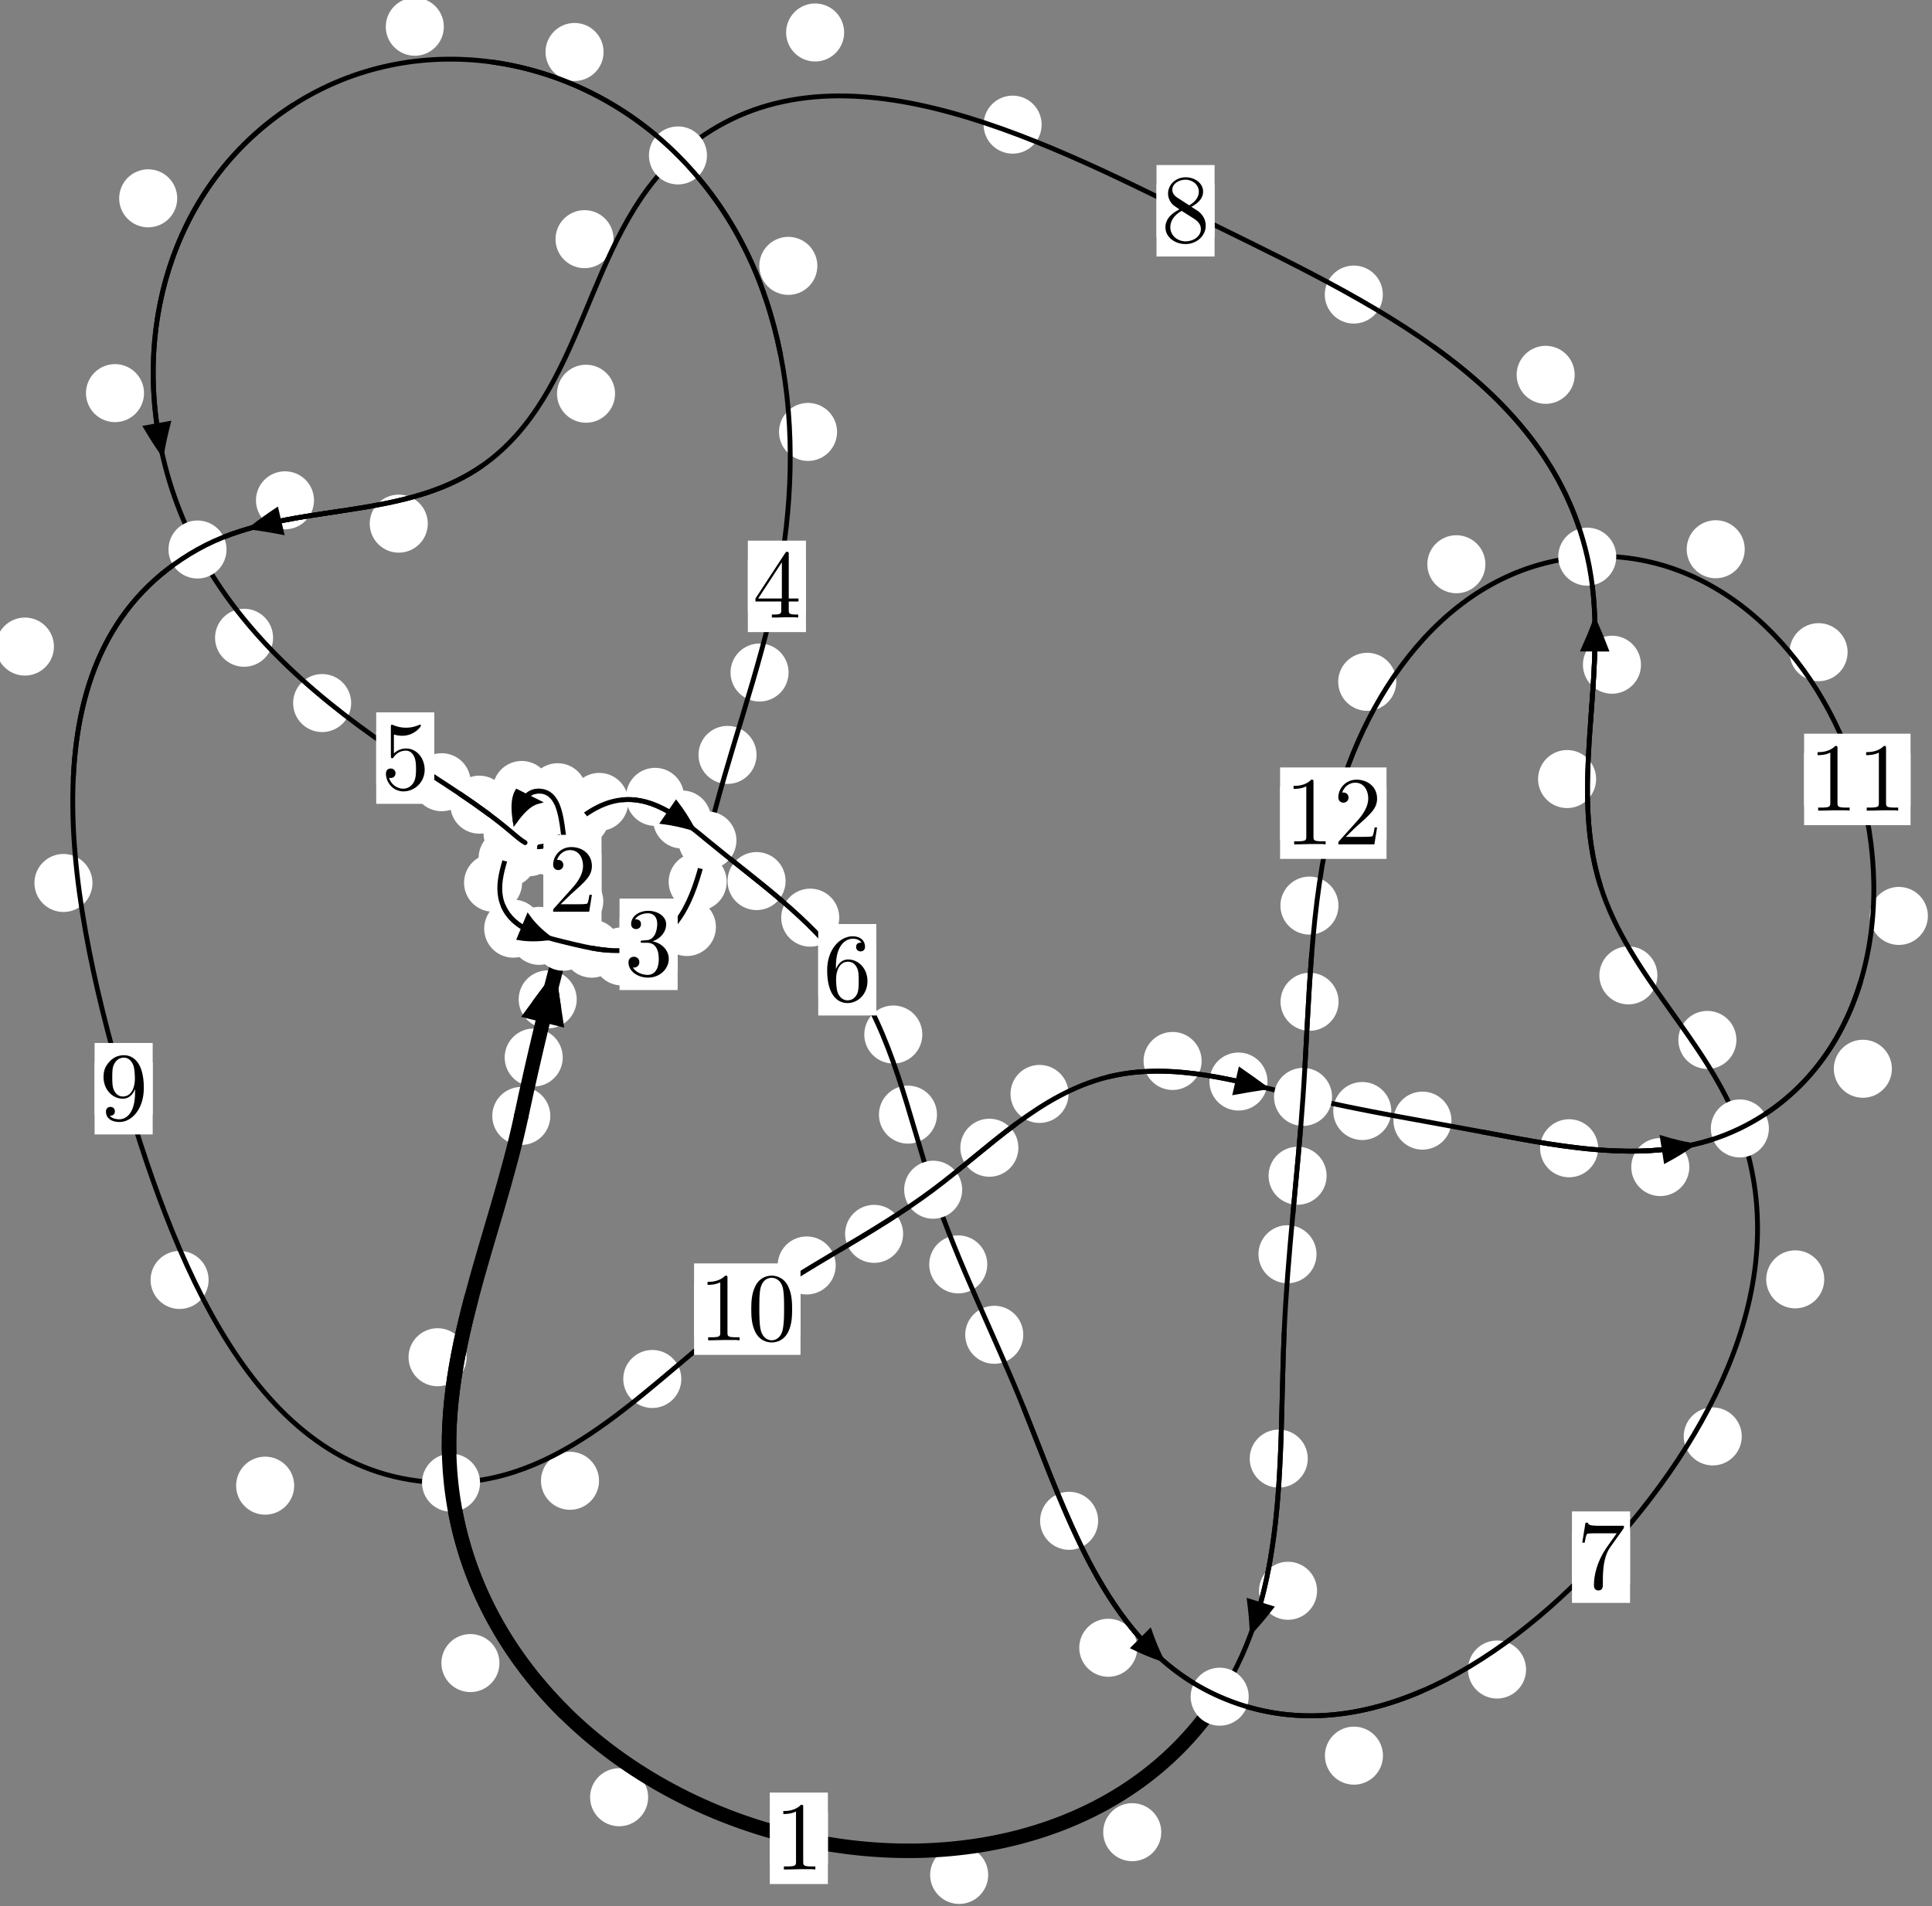 <?xml version="1.0"?>
<!-- Created by MetaPost 1.999 on 2021.07.05:2354 -->
<svg version="1.1" xmlns="http://www.w3.org/2000/svg" xmlns:xlink="http://www.w3.org/1999/xlink" width="198.95" height="196.348" viewBox="0 0 198.95 196.348">
<rect x="0" y="0" width="198.95" height="196.348" fill="#808080" stroke="none"/>
<!-- Original BoundingBox: -58.423950 -99.112167 140.526260 97.235931 -->
  <defs>
    <g transform="scale(0.01,0.01)" id="GLYPHcmr10_48">
      <path style="fill-rule: evenodd;" d="M460 -320C460 -400,455 -480,420 -554C374 -650,292 -666,250 -666C190 -666,117 -640,76 -547C44 -478,39 -400,39 -320C39 -245,43 -155,84 -79C127 2,200 22,249 22C303 22,379 1,423 -94C455 -163,460 -241,460 -320M249 -0C210 -0,151 -25,133 -121C122 -181,122 -273,122 -332C122 -396,122 -462,130 -516C149 -635,224 -644,249 -644C282 -644,348 -626,367 -527C377 -471,377 -395,377 -332C377 -257,377 -189,366 -125C351 -30,294 -0,249 -0"></path>
    </g>
    <g transform="scale(0.01,0.01)" id="GLYPHcmr10_49">
      <path style="fill-rule: evenodd;" d="M294 -640C294 -664,294 -666,271 -666C209 -602,121 -602,89 -602L89 -571C109 -571,168 -571,220 -597L220 -79C220 -43,217 -31,127 -31L95 -31L95 -0L257 -0L130 -3L217 -3L257 -3L297 -3L384 -3L419 -0L419 -31L387 -31C297 -31,294 -42,294 -79"></path>
    </g>
    <g transform="scale(0.01,0.01)" id="GLYPHcmr10_50">
      <path style="fill-rule: evenodd;" d="M127 -77L233 -180C389 -318,449 -372,449 -472C449 -586,359 -666,237 -666C124 -666,50 -574,50 -485C50 -429,100 -429,103 -429C120 -429,155 -441,155 -482C155 -508,137 -534,102 -534C94 -534,92 -534,89 -533C112 -598,166 -635,224 -635C315 -635,358 -554,358 -472C358 -392,308 -313,253 -251L61 -37C50 -26,50 -24,50 -0L421 -0L449 -174L424 -174C419 -144,412 -100,402 -85C395 -77,329 -77,307 -77"></path>
    </g>
    <g transform="scale(0.01,0.01)" id="GLYPHcmr10_51">
      <path style="fill-rule: evenodd;" d="M290 -352C372 -379,430 -449,430 -528C430 -610,342 -666,246 -666C145 -666,69 -606,69 -530C69 -497,91 -478,120 -478C151 -478,171 -500,171 -529C171 -579,124 -579,109 -579C140 -628,206 -641,242 -641C283 -641,338 -619,338 -529C338 -517,336 -459,310 -415C280 -367,246 -364,221 -363C213 -362,189 -360,182 -360C174 -359,167 -358,167 -348C167 -337,174 -337,191 -337L235 -337C317 -337,354 -269,354 -171C354 -35,285 -6,241 -6C198 -6,123 -23,88 -82C123 -77,154 -99,154 -137C154 -173,127 -193,98 -193C74 -193,42 -179,42 -135C42 -44,135 22,244 22C366 22,457 -69,457 -171C457 -253,394 -331,290 -352"></path>
    </g>
    <g transform="scale(0.01,0.01)" id="GLYPHcmr10_52">
      <path style="fill-rule: evenodd;" d="M294 -165L294 -78C294 -42,292 -31,218 -31L197 -31L197 -0L332 -0L238 -3L290 -3L332 -3L374 -3L427 -3L468 -0L468 -31L447 -31C373 -31,371 -42,371 -78L371 -165L471 -165L471 -196L371 -196L371 -651C371 -671,371 -677,355 -677C346 -677,343 -677,335 -665L28 -196L28 -165M300 -196L56 -196L300 -569"></path>
    </g>
    <g transform="scale(0.01,0.01)" id="GLYPHcmr10_53">
      <path style="fill-rule: evenodd;" d="M449 -201C449 -320,367 -420,259 -420C211 -420,168 -404,132 -369L132 -564C152 -558,185 -551,217 -551C340 -551,410 -642,410 -655C410 -661,407 -666,400 -666C399 -666,397 -666,392 -663C372 -654,323 -634,256 -634C216 -634,170 -641,123 -662C115 -665,113 -665,111 -665C101 -665,101 -657,101 -641L101 -345C101 -327,101 -319,115 -319C122 -319,124 -322,128 -328C139 -344,176 -398,257 -398C309 -398,334 -352,342 -334C358 -297,360 -258,360 -208C360 -173,360 -113,336 -71C312 -32,275 -6,229 -6C156 -6,99 -59,82 -118C85 -117,88 -116,99 -116C132 -116,149 -141,149 -165C149 -189,132 -214,99 -214C85 -214,50 -207,50 -161C50 -75,119 22,231 22C347 22,449 -74,449 -201"></path>
    </g>
    <g transform="scale(0.01,0.01)" id="GLYPHcmr10_54">
      <path style="fill-rule: evenodd;" d="M132 -328L132 -352C132 -605,256 -641,307 -641C331 -641,373 -635,395 -601C380 -601,340 -601,340 -556C340 -525,364 -510,386 -510C402 -510,432 -519,432 -558C432 -618,388 -666,305 -666C177 -666,42 -537,42 -316C42 -49,158 22,251 22C362 22,457 -72,457 -204C457 -331,368 -427,257 -427C189 -427,152 -376,132 -328M251 -6C188 -6,158 -66,152 -81C134 -128,134 -208,134 -226C134 -304,166 -404,256 -404C272 -404,318 -404,349 -342C367 -305,367 -254,367 -205C367 -157,367 -107,350 -71C320 -11,274 -6,251 -6"></path>
    </g>
    <g transform="scale(0.01,0.01)" id="GLYPHcmr10_55">
      <path style="fill-rule: evenodd;" d="M476 -609C485 -621,485 -623,485 -644L242 -644C120 -644,118 -657,114 -676L89 -676L56 -470L81 -470C84 -486,93 -549,106 -561C113 -567,191 -567,204 -567L411 -567C400 -551,321 -442,299 -409C209 -274,176 -135,176 -33C176 -23,176 22,222 22C268 22,268 -23,268 -33L268 -84C268 -139,271 -194,279 -248C283 -271,297 -357,341 -419"></path>
    </g>
    <g transform="scale(0.01,0.01)" id="GLYPHcmr10_56">
      <path style="fill-rule: evenodd;" d="M163 -457C117 -487,113 -521,113 -538C113 -599,178 -641,249 -641C322 -641,386 -589,386 -517C386 -460,347 -412,287 -377M309 -362C381 -399,430 -451,430 -517C430 -609,341 -666,250 -666C150 -666,69 -592,69 -499C69 -481,71 -436,113 -389C124 -377,161 -352,186 -335C128 -306,42 -250,42 -151C42 -45,144 22,249 22C362 22,457 -61,457 -168C457 -204,446 -249,408 -291C389 -312,373 -322,309 -362M209 -320L332 -242C360 -223,407 -193,407 -132C407 -58,332 -6,250 -6C164 -6,92 -68,92 -151C92 -209,124 -273,209 -320"></path>
    </g>
    <g transform="scale(0.01,0.01)" id="GLYPHcmr10_57">
      <path style="fill-rule: evenodd;" d="M367 -318L367 -286C367 -52,263 -6,205 -6C188 -6,134 -8,107 -42C151 -42,159 -71,159 -88C159 -119,135 -134,113 -134C97 -134,67 -125,67 -86C67 -19,121 22,206 22C335 22,457 -114,457 -329C457 -598,342 -666,253 -666C198 -666,149 -648,106 -603C65 -558,42 -516,42 -441C42 -316,130 -218,242 -218C303 -218,344 -260,367 -318M243 -241C227 -241,181 -241,150 -304C132 -341,132 -391,132 -440C132 -494,132 -541,153 -578C180 -628,218 -641,253 -641C299 -641,332 -607,349 -562C361 -530,365 -467,365 -421C365 -338,331 -241,243 -241"></path>
    </g>
  </defs>
  <path d="M57.949 108.926C57.949 108.133,57.634 107.373,57.073 106.812C56.513 106.252,55.753 105.937,54.96 105.937C54.167 105.937,53.407 106.252,52.847 106.812C52.286 107.373,51.971 108.133,51.971 108.926C51.971 109.718,52.286 110.479,52.847 111.039C53.407 111.6,54.167 111.914,54.96 111.914C55.753 111.914,56.513 111.6,57.073 111.039C57.634 110.479,57.949 109.718,57.949 108.926Z" style="fill: rgb(100%,100%,100%);stroke: none;"></path>
  <path d="M56.67 114.945C56.67 114.152,56.355 113.392,55.795 112.832C55.234 112.271,54.474 111.956,53.681 111.956C52.889 111.956,52.128 112.271,51.568 112.832C51.007 113.392,50.693 114.152,50.693 114.945C50.693 115.738,51.007 116.498,51.568 117.058C52.128 117.619,52.889 117.934,53.681 117.934C54.474 117.934,55.234 117.619,55.795 117.058C56.355 116.498,56.67 115.738,56.67 114.945Z" style="fill: rgb(100%,100%,100%);stroke: none;"></path>
  <path d="M61.545 94.934C61.545 94.141,61.23 93.381,60.67 92.82C60.109 92.26,59.349 91.945,58.556 91.945C57.764 91.945,57.004 92.26,56.443 92.82C55.883 93.381,55.568 94.141,55.568 94.934C55.568 95.726,55.883 96.487,56.443 97.047C57.004 97.607,57.764 97.922,58.556 97.922C59.349 97.922,60.109 97.607,60.67 97.047C61.23 96.487,61.545 95.726,61.545 94.934Z" style="fill: rgb(100%,100%,100%);stroke: none;"></path>
  <path d="M59.389 102.942C59.389 102.149,59.074 101.389,58.513 100.829C57.953 100.268,57.193 99.953,56.4 99.953C55.607 99.953,54.847 100.268,54.287 100.829C53.726 101.389,53.411 102.149,53.411 102.942C53.411 103.735,53.726 104.495,54.287 105.055C54.847 105.616,55.607 105.931,56.4 105.931C57.193 105.931,57.953 105.616,58.513 105.055C59.074 104.495,59.389 103.735,59.389 102.942Z" style="fill: rgb(100%,100%,100%);stroke: none;"></path>
  <path d="M61.798 89.036C61.798 88.243,61.483 87.483,60.922 86.923C60.362 86.362,59.602 86.047,58.809 86.047C58.016 86.047,57.256 86.362,56.696 86.923C56.135 87.483,55.82 88.243,55.82 89.036C55.82 89.829,56.135 90.589,56.696 91.149C57.256 91.71,58.016 92.025,58.809 92.025C59.602 92.025,60.362 91.71,60.922 91.149C61.483 90.589,61.798 89.829,61.798 89.036Z" style="fill: rgb(100%,100%,100%);stroke: none;"></path>
  <path d="M62.124 92.836C62.124 92.044,61.809 91.284,61.248 90.723C60.688 90.163,59.928 89.848,59.135 89.848C58.342 89.848,57.582 90.163,57.022 90.723C56.461 91.284,56.146 92.044,56.146 92.836C56.146 93.629,56.461 94.389,57.022 94.95C57.582 95.51,58.342 95.825,59.135 95.825C59.928 95.825,60.688 95.51,61.248 94.95C61.809 94.389,62.124 93.629,62.124 92.836Z" style="fill: rgb(100%,100%,100%);stroke: none;"></path>
  <path d="M60.748 83.831C60.748 83.039,60.433 82.278,59.872 81.718C59.312 81.157,58.552 80.843,57.759 80.843C56.966 80.843,56.206 81.157,55.646 81.718C55.085 82.278,54.77 83.039,54.77 83.831C54.77 84.624,55.085 85.384,55.646 85.945C56.206 86.505,56.966 86.82,57.759 86.82C58.552 86.82,59.312 86.505,59.872 85.945C60.433 85.384,60.748 84.624,60.748 83.831Z" style="fill: rgb(100%,100%,100%);stroke: none;"></path>
  <path d="M61.193 87.448C61.193 86.656,60.878 85.896,60.317 85.335C59.757 84.775,58.997 84.46,58.204 84.46C57.411 84.46,56.651 84.775,56.091 85.335C55.53 85.896,55.215 86.656,55.215 87.448C55.215 88.241,55.53 89.001,56.091 89.562C56.651 90.122,57.411 90.437,58.204 90.437C58.997 90.437,59.757 90.122,60.317 89.562C60.878 89.001,61.193 88.241,61.193 87.448Z" style="fill: rgb(100%,100%,100%);stroke: none;"></path>
  <path d="M56.714 81.37C56.714 80.577,56.399 79.817,55.839 79.256C55.278 78.696,54.518 78.381,53.726 78.381C52.933 78.381,52.173 78.696,51.612 79.256C51.052 79.817,50.737 80.577,50.737 81.37C50.737 82.162,51.052 82.922,51.612 83.483C52.173 84.043,52.933 84.358,53.726 84.358C54.518 84.358,55.278 84.043,55.839 83.483C56.399 82.922,56.714 82.162,56.714 81.37Z" style="fill: rgb(100%,100%,100%);stroke: none;"></path>
  <path d="M60.413 81.604C60.413 80.811,60.098 80.051,59.537 79.49C58.977 78.93,58.217 78.615,57.424 78.615C56.631 78.615,55.871 78.93,55.311 79.49C54.75 80.051,54.435 80.811,54.435 81.604C54.435 82.396,54.75 83.156,55.311 83.717C55.871 84.277,56.631 84.592,57.424 84.592C58.217 84.592,58.977 84.277,59.537 83.717C60.098 83.156,60.413 82.396,60.413 81.604Z" style="fill: rgb(100%,100%,100%);stroke: none;"></path>
  <path d="M55.263 88.369C55.263 87.576,54.948 86.816,54.388 86.256C53.827 85.695,53.067 85.38,52.274 85.38C51.482 85.38,50.721 85.695,50.161 86.256C49.6 86.816,49.286 87.576,49.286 88.369C49.286 89.162,49.6 89.922,50.161 90.482C50.721 91.043,51.482 91.358,52.274 91.358C53.067 91.358,53.827 91.043,54.388 90.482C54.948 89.922,55.263 89.162,55.263 88.369Z" style="fill: rgb(100%,100%,100%);stroke: none;"></path>
  <path d="M56.173 83.727C56.173 82.935,55.858 82.174,55.298 81.614C54.737 81.053,53.977 80.738,53.184 80.738C52.392 80.738,51.632 81.053,51.071 81.614C50.511 82.174,50.196 82.935,50.196 83.727C50.196 84.52,50.511 85.28,51.071 85.841C51.632 86.401,52.392 86.716,53.184 86.716C53.977 86.716,54.737 86.401,55.298 85.841C55.858 85.28,56.173 84.52,56.173 83.727Z" style="fill: rgb(100%,100%,100%);stroke: none;"></path>
  <path d="M55.838 95.654C55.838 94.861,55.524 94.101,54.963 93.541C54.403 92.98,53.642 92.665,52.85 92.665C52.057 92.665,51.297 92.98,50.736 93.541C50.176 94.101,49.861 94.861,49.861 95.654C49.861 96.447,50.176 97.207,50.736 97.767C51.297 98.328,52.057 98.643,52.85 98.643C53.642 98.643,54.403 98.328,54.963 97.767C55.524 97.207,55.838 96.447,55.838 95.654Z" style="fill: rgb(100%,100%,100%);stroke: none;"></path>
  <path d="M53.763 90.926C53.763 90.133,53.448 89.373,52.888 88.812C52.327 88.252,51.567 87.937,50.775 87.937C49.982 87.937,49.222 88.252,48.661 88.812C48.101 89.373,47.786 90.133,47.786 90.926C47.786 91.718,48.101 92.479,48.661 93.039C49.222 93.6,49.982 93.915,50.775 93.915C51.567 93.915,52.327 93.6,52.888 93.039C53.448 92.479,53.763 91.718,53.763 90.926Z" style="fill: rgb(100%,100%,100%);stroke: none;"></path>
  <path d="M63.926 97.716C63.926 96.923,63.611 96.163,63.05 95.603C62.49 95.042,61.73 94.727,60.937 94.727C60.144 94.727,59.384 95.042,58.824 95.603C58.263 96.163,57.948 96.923,57.948 97.716C57.948 98.509,58.263 99.269,58.824 99.829C59.384 100.39,60.144 100.705,60.937 100.705C61.73 100.705,62.49 100.39,63.05 99.829C63.611 99.269,63.926 98.509,63.926 97.716Z" style="fill: rgb(100%,100%,100%);stroke: none;"></path>
  <path d="M58.513 96.396C58.513 95.604,58.198 94.843,57.637 94.283C57.077 93.722,56.317 93.408,55.524 93.408C54.731 93.408,53.971 93.722,53.411 94.283C52.85 94.843,52.535 95.604,52.535 96.396C52.535 97.189,52.85 97.949,53.411 98.51C53.971 99.07,54.731 99.385,55.524 99.385C56.317 99.385,57.077 99.07,57.637 98.51C58.198 97.949,58.513 97.189,58.513 96.396Z" style="fill: rgb(100%,100%,100%);stroke: none;"></path>
  <path d="M73.723 95.486C73.723 94.694,73.408 93.934,72.848 93.373C72.287 92.813,71.527 92.498,70.734 92.498C69.942 92.498,69.181 92.813,68.621 93.373C68.06 93.934,67.745 94.694,67.745 95.486C67.745 96.279,68.06 97.039,68.621 97.6C69.181 98.16,69.942 98.475,70.734 98.475C71.527 98.475,72.287 98.16,72.848 97.6C73.408 97.039,73.723 96.279,73.723 95.486Z" style="fill: rgb(100%,100%,100%);stroke: none;"></path>
  <path d="M67.021 98.513C67.021 97.72,66.706 96.96,66.145 96.4C65.585 95.839,64.825 95.524,64.032 95.524C63.239 95.524,62.479 95.839,61.919 96.4C61.358 96.96,61.043 97.72,61.043 98.513C61.043 99.306,61.358 100.066,61.919 100.626C62.479 101.187,63.239 101.502,64.032 101.502C64.825 101.502,65.585 101.187,66.145 100.626C66.706 100.066,67.021 99.306,67.021 98.513Z" style="fill: rgb(100%,100%,100%);stroke: none;"></path>
  <path d="M77.906 77.758C77.906 76.965,77.591 76.205,77.03 75.645C76.47 75.084,75.71 74.769,74.917 74.769C74.124 74.769,73.364 75.084,72.803 75.645C72.243 76.205,71.928 76.965,71.928 77.758C71.928 78.551,72.243 79.311,72.803 79.871C73.364 80.432,74.124 80.747,74.917 80.747C75.71 80.747,76.47 80.432,77.03 79.871C77.591 79.311,77.906 78.551,77.906 77.758Z" style="fill: rgb(100%,100%,100%);stroke: none;"></path>
  <path d="M74.833 90.826C74.833 90.034,74.518 89.274,73.957 88.713C73.397 88.153,72.637 87.838,71.844 87.838C71.051 87.838,70.291 88.153,69.731 88.713C69.17 89.274,68.855 90.034,68.855 90.826C68.855 91.619,69.17 92.379,69.731 92.94C70.291 93.5,71.051 93.815,71.844 93.815C72.637 93.815,73.397 93.5,73.957 92.94C74.518 92.379,74.833 91.619,74.833 90.826Z" style="fill: rgb(100%,100%,100%);stroke: none;"></path>
  <path d="M86.197 44.489C86.197 43.696,85.882 42.936,85.322 42.376C84.761 41.815,84.001 41.5,83.209 41.5C82.416 41.5,81.656 41.815,81.095 42.376C80.535 42.936,80.22 43.696,80.22 44.489C80.22 45.282,80.535 46.042,81.095 46.602C81.656 47.163,82.416 47.478,83.209 47.478C84.001 47.478,84.761 47.163,85.322 46.602C85.882 46.042,86.197 45.282,86.197 44.489Z" style="fill: rgb(100%,100%,100%);stroke: none;"></path>
  <path d="M81.205 69.271C81.205 68.478,80.89 67.718,80.33 67.157C79.769 66.597,79.009 66.282,78.217 66.282C77.424 66.282,76.664 66.597,76.103 67.157C75.543 67.718,75.228 68.478,75.228 69.271C75.228 70.063,75.543 70.824,76.103 71.384C76.664 71.945,77.424 72.26,78.217 72.26C79.009 72.26,79.769 71.945,80.33 71.384C80.89 70.824,81.205 70.063,81.205 69.271Z" style="fill: rgb(100%,100%,100%);stroke: none;"></path>
  <path d="M62.154 5.353C62.154 4.561,61.839 3.801,61.279 3.24C60.718 2.68,59.958 2.365,59.165 2.365C58.372 2.365,57.612 2.68,57.052 3.24C56.491 3.801,56.176 4.561,56.176 5.353C56.176 6.146,56.491 6.906,57.052 7.467C57.612 8.027,58.372 8.342,59.165 8.342C59.958 8.342,60.718 8.027,61.279 7.467C61.839 6.906,62.154 6.146,62.154 5.353Z" style="fill: rgb(100%,100%,100%);stroke: none;"></path>
  <path d="M84.167 27.386C84.167 26.593,83.852 25.833,83.292 25.272C82.731 24.712,81.971 24.397,81.178 24.397C80.386 24.397,79.626 24.712,79.065 25.272C78.505 25.833,78.19 26.593,78.19 27.386C78.19 28.178,78.505 28.939,79.065 29.499C79.626 30.06,80.386 30.374,81.178 30.374C81.971 30.374,82.731 30.06,83.292 29.499C83.852 28.939,84.167 28.178,84.167 27.386Z" style="fill: rgb(100%,100%,100%);stroke: none;"></path>
  <path d="M18.249 20.428C18.249 19.636,17.934 18.876,17.374 18.315C16.814 17.755,16.053 17.44,15.261 17.44C14.468 17.44,13.708 17.755,13.147 18.315C12.587 18.876,12.272 19.636,12.272 20.428C12.272 21.221,12.587 21.981,13.147 22.542C13.708 23.102,14.468 23.417,15.261 23.417C16.053 23.417,16.814 23.102,17.374 22.542C17.934 21.981,18.249 21.221,18.249 20.428Z" style="fill: rgb(100%,100%,100%);stroke: none;"></path>
  <path d="M45.704 2.753C45.704 1.96,45.389 1.2,44.828 0.639C44.268 0.079,43.508 -0.236,42.715 -0.236C41.922 -0.236,41.162 0.079,40.602 0.639C40.041 1.2,39.726 1.96,39.726 2.753C39.726 3.546,40.041 4.306,40.602 4.866C41.162 5.427,41.922 5.742,42.715 5.742C43.508 5.742,44.268 5.427,44.828 4.866C45.389 4.306,45.704 3.546,45.704 2.753Z" style="fill: rgb(100%,100%,100%);stroke: none;"></path>
  <path d="M28.122 65.692C28.122 64.899,27.807 64.139,27.247 63.579C26.686 63.018,25.926 62.703,25.134 62.703C24.341 62.703,23.581 63.018,23.02 63.579C22.46 64.139,22.145 64.899,22.145 65.692C22.145 66.485,22.46 67.245,23.02 67.805C23.581 68.366,24.341 68.681,25.134 68.681C25.926 68.681,26.686 68.366,27.247 67.805C27.807 67.245,28.122 66.485,28.122 65.692Z" style="fill: rgb(100%,100%,100%);stroke: none;"></path>
  <path d="M14.831 40.493C14.831 39.701,14.516 38.941,13.955 38.38C13.395 37.82,12.635 37.505,11.842 37.505C11.049 37.505,10.289 37.82,9.729 38.38C9.168 38.941,8.853 39.701,8.853 40.493C8.853 41.286,9.168 42.046,9.729 42.607C10.289 43.167,11.049 43.482,11.842 43.482C12.635 43.482,13.395 43.167,13.955 42.607C14.516 42.046,14.831 41.286,14.831 40.493Z" style="fill: rgb(100%,100%,100%);stroke: none;"></path>
  <path d="M48.469 80.571C48.469 79.778,48.154 79.018,47.594 78.457C47.034 77.897,46.273 77.582,45.481 77.582C44.688 77.582,43.928 77.897,43.367 78.457C42.807 79.018,42.492 79.778,42.492 80.571C42.492 81.363,42.807 82.123,43.367 82.684C43.928 83.244,44.688 83.559,45.481 83.559C46.273 83.559,47.034 83.244,47.594 82.684C48.154 82.123,48.469 81.363,48.469 80.571Z" style="fill: rgb(100%,100%,100%);stroke: none;"></path>
  <path d="M36.162 72.417C36.162 71.625,35.847 70.864,35.286 70.304C34.726 69.743,33.966 69.429,33.173 69.429C32.38 69.429,31.62 69.743,31.06 70.304C30.499 70.864,30.184 71.625,30.184 72.417C30.184 73.21,30.499 73.97,31.06 74.531C31.62 75.091,32.38 75.406,33.173 75.406C33.966 75.406,34.726 75.091,35.286 74.531C35.847 73.97,36.162 73.21,36.162 72.417Z" style="fill: rgb(100%,100%,100%);stroke: none;"></path>
  <path d="M56.587 86.513C56.587 85.72,56.272 84.96,55.712 84.399C55.151 83.839,54.391 83.524,53.598 83.524C52.806 83.524,52.046 83.839,51.485 84.399C50.925 84.96,50.61 85.72,50.61 86.513C50.61 87.305,50.925 88.066,51.485 88.626C52.046 89.186,52.806 89.501,53.598 89.501C54.391 89.501,55.151 89.186,55.712 88.626C56.272 88.066,56.587 87.305,56.587 86.513Z" style="fill: rgb(100%,100%,100%);stroke: none;"></path>
  <path d="M52.347 82.884C52.347 82.091,52.032 81.331,51.472 80.77C50.911 80.21,50.151 79.895,49.358 79.895C48.566 79.895,47.806 80.21,47.245 80.77C46.685 81.331,46.37 82.091,46.37 82.884C46.37 83.676,46.685 84.436,47.245 84.997C47.806 85.557,48.566 85.872,49.358 85.872C50.151 85.872,50.911 85.557,51.472 84.997C52.032 84.436,52.347 83.676,52.347 82.884Z" style="fill: rgb(100%,100%,100%);stroke: none;"></path>
  <path d="M59.518 87.163C59.518 86.37,59.204 85.61,58.643 85.049C58.083 84.489,57.322 84.174,56.53 84.174C55.737 84.174,54.977 84.489,54.416 85.049C53.856 85.61,53.541 86.37,53.541 87.163C53.541 87.955,53.856 88.716,54.416 89.276C54.977 89.837,55.737 90.151,56.53 90.151C57.322 90.151,58.083 89.837,58.643 89.276C59.204 88.716,59.518 87.955,59.518 87.163Z" style="fill: rgb(100%,100%,100%);stroke: none;"></path>
  <path d="M57.465 87.269C57.465 86.476,57.15 85.716,56.59 85.155C56.029 84.595,55.269 84.28,54.476 84.28C53.684 84.28,52.923 84.595,52.363 85.155C51.802 85.716,51.488 86.476,51.488 87.269C51.488 88.061,51.802 88.822,52.363 89.382C52.923 89.943,53.684 90.258,54.476 90.258C55.269 90.258,56.029 89.943,56.59 89.382C57.15 88.822,57.465 88.061,57.465 87.269Z" style="fill: rgb(100%,100%,100%);stroke: none;"></path>
  <path d="M62.741 84.154C62.741 83.362,62.426 82.601,61.865 82.041C61.305 81.48,60.545 81.166,59.752 81.166C58.959 81.166,58.199 81.48,57.639 82.041C57.078 82.601,56.763 83.362,56.763 84.154C56.763 84.947,57.078 85.707,57.639 86.268C58.199 86.828,58.959 87.143,59.752 87.143C60.545 87.143,61.305 86.828,61.865 86.268C62.426 85.707,62.741 84.947,62.741 84.154Z" style="fill: rgb(100%,100%,100%);stroke: none;"></path>
  <path d="M60.276 86.457C60.276 85.665,59.961 84.904,59.4 84.344C58.84 83.783,58.08 83.469,57.287 83.469C56.494 83.469,55.734 83.783,55.174 84.344C54.613 84.904,54.298 85.665,54.298 86.457C54.298 87.25,54.613 88.01,55.174 88.571C55.734 89.131,56.494 89.446,57.287 89.446C58.08 89.446,58.84 89.131,59.4 88.571C59.961 88.01,60.276 87.25,60.276 86.457Z" style="fill: rgb(100%,100%,100%);stroke: none;"></path>
  <path d="M70.444 82.079C70.444 81.286,70.129 80.526,69.569 79.965C69.008 79.405,68.248 79.09,67.455 79.09C66.663 79.09,65.903 79.405,65.342 79.965C64.782 80.526,64.467 81.286,64.467 82.079C64.467 82.871,64.782 83.632,65.342 84.192C65.903 84.753,66.663 85.067,67.455 85.067C68.248 85.067,69.008 84.753,69.569 84.192C70.129 83.632,70.444 82.871,70.444 82.079Z" style="fill: rgb(100%,100%,100%);stroke: none;"></path>
  <path d="M64.698 82.6C64.698 81.807,64.383 81.047,63.823 80.486C63.262 79.926,62.502 79.611,61.71 79.611C60.917 79.611,60.157 79.926,59.596 80.486C59.036 81.047,58.721 81.807,58.721 82.6C58.721 83.392,59.036 84.152,59.596 84.713C60.157 85.273,60.917 85.588,61.71 85.588C62.502 85.588,63.262 85.273,63.823 84.713C64.383 84.152,64.698 83.392,64.698 82.6Z" style="fill: rgb(100%,100%,100%);stroke: none;"></path>
  <path d="M80.898 90.753C80.898 89.961,80.583 89.2,80.023 88.64C79.462 88.079,78.702 87.765,77.909 87.765C77.117 87.765,76.356 88.079,75.796 88.64C75.235 89.2,74.92 89.961,74.92 90.753C74.92 91.546,75.235 92.306,75.796 92.867C76.356 93.427,77.117 93.742,77.909 93.742C78.702 93.742,79.462 93.427,80.023 92.867C80.583 92.306,80.898 91.546,80.898 90.753Z" style="fill: rgb(100%,100%,100%);stroke: none;"></path>
  <path d="M73.229 84.413C73.229 83.62,72.914 82.86,72.353 82.3C71.793 81.739,71.033 81.424,70.24 81.424C69.447 81.424,68.687 81.739,68.127 82.3C67.566 82.86,67.251 83.62,67.251 84.413C67.251 85.206,67.566 85.966,68.127 86.526C68.687 87.087,69.447 87.402,70.24 87.402C71.033 87.402,71.793 87.087,72.353 86.526C72.914 85.966,73.229 85.206,73.229 84.413Z" style="fill: rgb(100%,100%,100%);stroke: none;"></path>
  <path d="M94.978 106.559C94.978 105.766,94.663 105.006,94.103 104.446C93.542 103.885,92.782 103.57,91.99 103.57C91.197 103.57,90.437 103.885,89.876 104.446C89.316 105.006,89.001 105.766,89.001 106.559C89.001 107.352,89.316 108.112,89.876 108.672C90.437 109.233,91.197 109.548,91.99 109.548C92.782 109.548,93.542 109.233,94.103 108.672C94.663 108.112,94.978 107.352,94.978 106.559Z" style="fill: rgb(100%,100%,100%);stroke: none;"></path>
  <path d="M86.423 94.522C86.423 93.729,86.108 92.969,85.547 92.408C84.987 91.848,84.227 91.533,83.434 91.533C82.641 91.533,81.881 91.848,81.321 92.408C80.76 92.969,80.445 93.729,80.445 94.522C80.445 95.314,80.76 96.075,81.321 96.635C81.881 97.196,82.641 97.51,83.434 97.51C84.227 97.51,84.987 97.196,85.547 96.635C86.108 96.075,86.423 95.314,86.423 94.522Z" style="fill: rgb(100%,100%,100%);stroke: none;"></path>
  <path d="M101.665 130.237C101.665 129.445,101.35 128.684,100.79 128.124C100.229 127.564,99.469 127.249,98.677 127.249C97.884 127.249,97.124 127.564,96.563 128.124C96.003 128.684,95.688 129.445,95.688 130.237C95.688 131.03,96.003 131.79,96.563 132.351C97.124 132.911,97.884 133.226,98.677 133.226C99.469 133.226,100.229 132.911,100.79 132.351C101.35 131.79,101.665 131.03,101.665 130.237Z" style="fill: rgb(100%,100%,100%);stroke: none;"></path>
  <path d="M96.486 114.811C96.486 114.019,96.171 113.258,95.611 112.698C95.05 112.137,94.29 111.823,93.497 111.823C92.705 111.823,91.945 112.137,91.384 112.698C90.824 113.258,90.509 114.019,90.509 114.811C90.509 115.604,90.824 116.364,91.384 116.925C91.945 117.485,92.705 117.8,93.497 117.8C94.29 117.8,95.05 117.485,95.611 116.925C96.171 116.364,96.486 115.604,96.486 114.811Z" style="fill: rgb(100%,100%,100%);stroke: none;"></path>
  <path d="M113.083 156.647C113.083 155.855,112.768 155.094,112.207 154.534C111.647 153.974,110.887 153.659,110.094 153.659C109.301 153.659,108.541 153.974,107.981 154.534C107.42 155.094,107.105 155.855,107.105 156.647C107.105 157.44,107.42 158.2,107.981 158.761C108.541 159.321,109.301 159.636,110.094 159.636C110.887 159.636,111.647 159.321,112.207 158.761C112.768 158.2,113.083 157.44,113.083 156.647Z" style="fill: rgb(100%,100%,100%);stroke: none;"></path>
  <path d="M105.373 137.487C105.373 136.695,105.058 135.935,104.498 135.374C103.937 134.814,103.177 134.499,102.384 134.499C101.592 134.499,100.831 134.814,100.271 135.374C99.71 135.935,99.395 136.695,99.395 137.487C99.395 138.28,99.71 139.04,100.271 139.601C100.831 140.161,101.592 140.476,102.384 140.476C103.177 140.476,103.937 140.161,104.498 139.601C105.058 139.04,105.373 138.28,105.373 137.487Z" style="fill: rgb(100%,100%,100%);stroke: none;"></path>
  <path d="M142.412 180.837C142.412 180.044,142.097 179.284,141.537 178.723C140.976 178.163,140.216 177.848,139.423 177.848C138.631 177.848,137.87 178.163,137.31 178.723C136.75 179.284,136.435 180.044,136.435 180.837C136.435 181.629,136.75 182.39,137.31 182.95C137.87 183.511,138.631 183.826,139.423 183.826C140.216 183.826,140.976 183.511,141.537 182.95C142.097 182.39,142.412 181.629,142.412 180.837Z" style="fill: rgb(100%,100%,100%);stroke: none;"></path>
  <path d="M117.115 169.725C117.115 168.932,116.8 168.172,116.24 167.612C115.679 167.051,114.919 166.736,114.127 166.736C113.334 166.736,112.574 167.051,112.013 167.612C111.453 168.172,111.138 168.932,111.138 169.725C111.138 170.518,111.453 171.278,112.013 171.838C112.574 172.399,113.334 172.714,114.127 172.714C114.919 172.714,115.679 172.399,116.24 171.838C116.8 171.278,117.115 170.518,117.115 169.725Z" style="fill: rgb(100%,100%,100%);stroke: none;"></path>
  <path d="M179.36 147.956C179.36 147.163,179.045 146.403,178.485 145.842C177.924 145.282,177.164 144.967,176.372 144.967C175.579 144.967,174.819 145.282,174.258 145.842C173.698 146.403,173.383 147.163,173.383 147.956C173.383 148.748,173.698 149.509,174.258 150.069C174.819 150.63,175.579 150.945,176.372 150.945C177.164 150.945,177.924 150.63,178.485 150.069C179.045 149.509,179.36 148.748,179.36 147.956Z" style="fill: rgb(100%,100%,100%);stroke: none;"></path>
  <path d="M157.148 171.966C157.148 171.173,156.833 170.413,156.272 169.853C155.712 169.292,154.952 168.977,154.159 168.977C153.366 168.977,152.606 169.292,152.046 169.853C151.485 170.413,151.17 171.173,151.17 171.966C151.17 172.759,151.485 173.519,152.046 174.079C152.606 174.64,153.366 174.955,154.159 174.955C154.952 174.955,155.712 174.64,156.272 174.079C156.833 173.519,157.148 172.759,157.148 171.966Z" style="fill: rgb(100%,100%,100%);stroke: none;"></path>
  <path d="M178.809 107.114C178.809 106.322,178.494 105.562,177.933 105.001C177.373 104.441,176.613 104.126,175.82 104.126C175.027 104.126,174.267 104.441,173.707 105.001C173.146 105.562,172.831 106.322,172.831 107.114C172.831 107.907,173.146 108.667,173.707 109.228C174.267 109.788,175.027 110.103,175.82 110.103C176.613 110.103,177.373 109.788,177.933 109.228C178.494 108.667,178.809 107.907,178.809 107.114Z" style="fill: rgb(100%,100%,100%);stroke: none;"></path>
  <path d="M187.854 131.777C187.854 130.985,187.539 130.224,186.979 129.664C186.418 129.103,185.658 128.789,184.866 128.789C184.073 128.789,183.313 129.103,182.752 129.664C182.192 130.224,181.877 130.985,181.877 131.777C181.877 132.57,182.192 133.33,182.752 133.891C183.313 134.451,184.073 134.766,184.866 134.766C185.658 134.766,186.418 134.451,186.979 133.891C187.539 133.33,187.854 132.57,187.854 131.777Z" style="fill: rgb(100%,100%,100%);stroke: none;"></path>
  <path d="M164.362 80.245C164.362 79.452,164.047 78.692,163.487 78.132C162.926 77.571,162.166 77.256,161.373 77.256C160.581 77.256,159.82 77.571,159.26 78.132C158.699 78.692,158.385 79.452,158.385 80.245C158.385 81.038,158.699 81.798,159.26 82.358C159.82 82.919,160.581 83.234,161.373 83.234C162.166 83.234,162.926 82.919,163.487 82.358C164.047 81.798,164.362 81.038,164.362 80.245Z" style="fill: rgb(100%,100%,100%);stroke: none;"></path>
  <path d="M170.673 100.469C170.673 99.676,170.358 98.916,169.797 98.355C169.237 97.795,168.477 97.48,167.684 97.48C166.891 97.48,166.131 97.795,165.571 98.355C165.01 98.916,164.695 99.676,164.695 100.469C164.695 101.261,165.01 102.021,165.571 102.582C166.131 103.142,166.891 103.457,167.684 103.457C168.477 103.457,169.237 103.142,169.797 102.582C170.358 102.021,170.673 101.261,170.673 100.469Z" style="fill: rgb(100%,100%,100%);stroke: none;"></path>
  <path d="M162.156 38.609C162.156 37.816,161.841 37.056,161.281 36.495C160.72 35.935,159.96 35.62,159.167 35.62C158.375 35.62,157.615 35.935,157.054 36.495C156.494 37.056,156.179 37.816,156.179 38.609C156.179 39.401,156.494 40.161,157.054 40.722C157.615 41.282,158.375 41.597,159.167 41.597C159.96 41.597,160.72 41.282,161.281 40.722C161.841 40.161,162.156 39.401,162.156 38.609Z" style="fill: rgb(100%,100%,100%);stroke: none;"></path>
  <path d="M168.982 68.469C168.982 67.676,168.667 66.916,168.107 66.356C167.547 65.795,166.786 65.48,165.994 65.48C165.201 65.48,164.441 65.795,163.88 66.356C163.32 66.916,163.005 67.676,163.005 68.469C163.005 69.262,163.32 70.022,163.88 70.583C164.441 71.143,165.201 71.458,165.994 71.458C166.786 71.458,167.547 71.143,168.107 70.583C168.667 70.022,168.982 69.262,168.982 68.469Z" style="fill: rgb(100%,100%,100%);stroke: none;"></path>
  <path d="M107.264 12.839C107.264 12.046,106.949 11.286,106.389 10.725C105.828 10.165,105.068 9.85,104.276 9.85C103.483 9.85,102.723 10.165,102.162 10.725C101.602 11.286,101.287 12.046,101.287 12.839C101.287 13.631,101.602 14.391,102.162 14.952C102.723 15.512,103.483 15.827,104.276 15.827C105.068 15.827,105.828 15.512,106.389 14.952C106.949 14.391,107.264 13.631,107.264 12.839Z" style="fill: rgb(100%,100%,100%);stroke: none;"></path>
  <path d="M142.399 30.342C142.399 29.55,142.084 28.789,141.523 28.229C140.963 27.668,140.203 27.354,139.41 27.354C138.617 27.354,137.857 27.668,137.297 28.229C136.736 28.789,136.421 29.55,136.421 30.342C136.421 31.135,136.736 31.895,137.297 32.456C137.857 33.016,138.617 33.331,139.41 33.331C140.203 33.331,140.963 33.016,141.523 32.456C142.084 31.895,142.399 31.135,142.399 30.342Z" style="fill: rgb(100%,100%,100%);stroke: none;"></path>
  <path d="M63.183 24.634C63.183 23.842,62.869 23.081,62.308 22.521C61.748 21.96,60.987 21.646,60.195 21.646C59.402 21.646,58.642 21.96,58.081 22.521C57.521 23.081,57.206 23.842,57.206 24.634C57.206 25.427,57.521 26.187,58.081 26.748C58.642 27.308,59.402 27.623,60.195 27.623C60.987 27.623,61.748 27.308,62.308 26.748C62.869 26.187,63.183 25.427,63.183 24.634Z" style="fill: rgb(100%,100%,100%);stroke: none;"></path>
  <path d="M86.928 3.346C86.928 2.553,86.613 1.793,86.053 1.233C85.492 0.672,84.732 0.357,83.94 0.357C83.147 0.357,82.387 0.672,81.826 1.233C81.266 1.793,80.951 2.553,80.951 3.346C80.951 4.139,81.266 4.899,81.826 5.459C82.387 6.02,83.147 6.335,83.94 6.335C84.732 6.335,85.492 6.02,86.053 5.459C86.613 4.899,86.928 4.139,86.928 3.346Z" style="fill: rgb(100%,100%,100%);stroke: none;"></path>
  <path d="M44.051 53.937C44.051 53.144,43.736 52.384,43.175 51.824C42.615 51.263,41.855 50.948,41.062 50.948C40.269 50.948,39.509 51.263,38.949 51.824C38.388 52.384,38.073 53.144,38.073 53.937C38.073 54.73,38.388 55.49,38.949 56.05C39.509 56.611,40.269 56.926,41.062 56.926C41.855 56.926,42.615 56.611,43.175 56.05C43.736 55.49,44.051 54.73,44.051 53.937Z" style="fill: rgb(100%,100%,100%);stroke: none;"></path>
  <path d="M63.335 40.556C63.335 39.763,63.02 39.003,62.46 38.442C61.899 37.882,61.139 37.567,60.346 37.567C59.554 37.567,58.793 37.882,58.233 38.442C57.673 39.003,57.358 39.763,57.358 40.556C57.358 41.348,57.673 42.109,58.233 42.669C58.793 43.23,59.554 43.544,60.346 43.544C61.139 43.544,61.899 43.23,62.46 42.669C63.02 42.109,63.335 41.348,63.335 40.556Z" style="fill: rgb(100%,100%,100%);stroke: none;"></path>
  <path d="M5.554 66.598C5.554 65.806,5.239 65.045,4.678 64.485C4.118 63.924,3.357 63.61,2.565 63.61C1.772 63.61,1.012 63.924,0.451 64.485C-0.109 65.045,-0.424 65.806,-0.424 66.598C-0.424 67.391,-0.109 68.151,0.451 68.712C1.012 69.272,1.772 69.587,2.565 69.587C3.357 69.587,4.118 69.272,4.678 68.712C5.239 68.151,5.554 67.391,5.554 66.598Z" style="fill: rgb(100%,100%,100%);stroke: none;"></path>
  <path d="M32.335 51.534C32.335 50.742,32.02 49.982,31.459 49.421C30.899 48.861,30.139 48.546,29.346 48.546C28.553 48.546,27.793 48.861,27.233 49.421C26.672 49.982,26.357 50.742,26.357 51.534C26.357 52.327,26.672 53.087,27.233 53.648C27.793 54.208,28.553 54.523,29.346 54.523C30.139 54.523,30.899 54.208,31.459 53.648C32.02 53.087,32.335 52.327,32.335 51.534Z" style="fill: rgb(100%,100%,100%);stroke: none;"></path>
  <path d="M21.482 131.839C21.482 131.047,21.167 130.286,20.607 129.726C20.046 129.165,19.286 128.851,18.493 128.851C17.701 128.851,16.941 129.165,16.38 129.726C15.82 130.286,15.505 131.047,15.505 131.839C15.505 132.632,15.82 133.392,16.38 133.953C16.941 134.513,17.701 134.828,18.493 134.828C19.286 134.828,20.046 134.513,20.607 133.953C21.167 133.392,21.482 132.632,21.482 131.839Z" style="fill: rgb(100%,100%,100%);stroke: none;"></path>
  <path d="M9.523 90.949C9.523 90.156,9.208 89.396,8.647 88.835C8.087 88.275,7.327 87.96,6.534 87.96C5.741 87.96,4.981 88.275,4.421 88.835C3.86 89.396,3.545 90.156,3.545 90.949C3.545 91.741,3.86 92.502,4.421 93.062C4.981 93.623,5.741 93.937,6.534 93.937C7.327 93.937,8.087 93.623,8.647 93.062C9.208 92.502,9.523 91.741,9.523 90.949Z" style="fill: rgb(100%,100%,100%);stroke: none;"></path>
  <path d="M61.685 152.525C61.685 151.732,61.37 150.972,60.809 150.412C60.249 149.851,59.489 149.536,58.696 149.536C57.903 149.536,57.143 149.851,56.583 150.412C56.022 150.972,55.707 151.732,55.707 152.525C55.707 153.318,56.022 154.078,56.583 154.638C57.143 155.199,57.903 155.514,58.696 155.514C59.489 155.514,60.249 155.199,60.809 154.638C61.37 154.078,61.685 153.318,61.685 152.525Z" style="fill: rgb(100%,100%,100%);stroke: none;"></path>
  <path d="M30.293 153.029C30.293 152.236,29.978 151.476,29.417 150.915C28.857 150.355,28.097 150.04,27.304 150.04C26.511 150.04,25.751 150.355,25.191 150.915C24.63 151.476,24.315 152.236,24.315 153.029C24.315 153.821,24.63 154.581,25.191 155.142C25.751 155.702,26.511 156.017,27.304 156.017C28.097 156.017,28.857 155.702,29.417 155.142C29.978 154.581,30.293 153.821,30.293 153.029Z" style="fill: rgb(100%,100%,100%);stroke: none;"></path>
  <path d="M86.058 130.346C86.058 129.554,85.743 128.793,85.183 128.233C84.622 127.672,83.862 127.358,83.069 127.358C82.277 127.358,81.517 127.672,80.956 128.233C80.396 128.793,80.081 129.554,80.081 130.346C80.081 131.139,80.396 131.899,80.956 132.46C81.517 133.02,82.277 133.335,83.069 133.335C83.862 133.335,84.622 133.02,85.183 132.46C85.743 131.899,86.058 131.139,86.058 130.346Z" style="fill: rgb(100%,100%,100%);stroke: none;"></path>
  <path d="M70.16 142.039C70.16 141.246,69.845 140.486,69.284 139.926C68.724 139.365,67.964 139.05,67.171 139.05C66.378 139.05,65.618 139.365,65.058 139.926C64.497 140.486,64.182 141.246,64.182 142.039C64.182 142.832,64.497 143.592,65.058 144.152C65.618 144.713,66.378 145.028,67.171 145.028C67.964 145.028,68.724 144.713,69.284 144.152C69.845 143.592,70.16 142.832,70.16 142.039Z" style="fill: rgb(100%,100%,100%);stroke: none;"></path>
  <path d="M104.87 118.221C104.87 117.428,104.555 116.668,103.994 116.107C103.434 115.547,102.674 115.232,101.881 115.232C101.088 115.232,100.328 115.547,99.768 116.107C99.207 116.668,98.892 117.428,98.892 118.221C98.892 119.013,99.207 119.774,99.768 120.334C100.328 120.894,101.088 121.209,101.881 121.209C102.674 121.209,103.434 120.894,103.994 120.334C104.555 119.774,104.87 119.013,104.87 118.221Z" style="fill: rgb(100%,100%,100%);stroke: none;"></path>
  <path d="M93.001 127.091C93.001 126.299,92.686 125.538,92.126 124.978C91.566 124.417,90.805 124.103,90.013 124.103C89.22 124.103,88.46 124.417,87.899 124.978C87.339 125.538,87.024 126.299,87.024 127.091C87.024 127.884,87.339 128.644,87.899 129.205C88.46 129.765,89.22 130.08,90.013 130.08C90.805 130.08,91.566 129.765,92.126 129.205C92.686 128.644,93.001 127.884,93.001 127.091Z" style="fill: rgb(100%,100%,100%);stroke: none;"></path>
  <path d="M123.739 109.282C123.739 108.489,123.424 107.729,122.863 107.169C122.303 106.608,121.543 106.293,120.75 106.293C119.957 106.293,119.197 106.608,118.637 107.169C118.076 107.729,117.761 108.489,117.761 109.282C117.761 110.075,118.076 110.835,118.637 111.395C119.197 111.956,119.957 112.271,120.75 112.271C121.543 112.271,122.303 111.956,122.863 111.395C123.424 110.835,123.739 110.075,123.739 109.282Z" style="fill: rgb(100%,100%,100%);stroke: none;"></path>
  <path d="M110.035 112.677C110.035 111.885,109.72 111.125,109.159 110.564C108.599 110.004,107.839 109.689,107.046 109.689C106.253 109.689,105.493 110.004,104.933 110.564C104.372 111.125,104.057 111.885,104.057 112.677C104.057 113.47,104.372 114.23,104.933 114.791C105.493 115.351,106.253 115.666,107.046 115.666C107.839 115.666,108.599 115.351,109.159 114.791C109.72 114.23,110.035 113.47,110.035 112.677Z" style="fill: rgb(100%,100%,100%);stroke: none;"></path>
  <path d="M143.27 114.438C143.27 113.645,142.955 112.885,142.395 112.325C141.835 111.764,141.074 111.449,140.282 111.449C139.489 111.449,138.729 111.764,138.168 112.325C137.608 112.885,137.293 113.645,137.293 114.438C137.293 115.231,137.608 115.991,138.168 116.551C138.729 117.112,139.489 117.427,140.282 117.427C141.074 117.427,141.835 117.112,142.395 116.551C142.955 115.991,143.27 115.231,143.27 114.438Z" style="fill: rgb(100%,100%,100%);stroke: none;"></path>
  <path d="M130.52 111.401C130.52 110.609,130.205 109.848,129.645 109.288C129.085 108.727,128.324 108.412,127.532 108.412C126.739 108.412,125.979 108.727,125.418 109.288C124.858 109.848,124.543 110.609,124.543 111.401C124.543 112.194,124.858 112.954,125.418 113.515C125.979 114.075,126.739 114.39,127.532 114.39C128.324 114.39,129.085 114.075,129.645 113.515C130.205 112.954,130.52 112.194,130.52 111.401Z" style="fill: rgb(100%,100%,100%);stroke: none;"></path>
  <path d="M164.57 118.274C164.57 117.481,164.255 116.721,163.694 116.161C163.134 115.6,162.374 115.285,161.581 115.285C160.788 115.285,160.028 115.6,159.468 116.161C158.907 116.721,158.592 117.481,158.592 118.274C158.592 119.067,158.907 119.827,159.468 120.387C160.028 120.948,160.788 121.263,161.581 121.263C162.374 121.263,163.134 120.948,163.694 120.387C164.255 119.827,164.57 119.067,164.57 118.274Z" style="fill: rgb(100%,100%,100%);stroke: none;"></path>
  <path d="M149.469 115.429C149.469 114.636,149.154 113.876,148.594 113.315C148.033 112.755,147.273 112.44,146.48 112.44C145.688 112.44,144.927 112.755,144.367 113.315C143.806 113.876,143.492 114.636,143.492 115.429C143.492 116.221,143.806 116.982,144.367 117.542C144.927 118.102,145.688 118.417,146.48 118.417C147.273 118.417,148.033 118.102,148.594 117.542C149.154 116.982,149.469 116.221,149.469 115.429Z" style="fill: rgb(100%,100%,100%);stroke: none;"></path>
  <path d="M194.818 110.085C194.818 109.292,194.503 108.532,193.942 107.972C193.382 107.411,192.622 107.096,191.829 107.096C191.036 107.096,190.276 107.411,189.716 107.972C189.155 108.532,188.84 109.292,188.84 110.085C188.84 110.878,189.155 111.638,189.716 112.198C190.276 112.759,191.036 113.074,191.829 113.074C192.622 113.074,193.382 112.759,193.942 112.198C194.503 111.638,194.818 110.878,194.818 110.085Z" style="fill: rgb(100%,100%,100%);stroke: none;"></path>
  <path d="M173.959 120.211C173.959 119.419,173.644 118.659,173.084 118.098C172.523 117.538,171.763 117.223,170.97 117.223C170.178 117.223,169.417 117.538,168.857 118.098C168.296 118.659,167.982 119.419,167.982 120.211C167.982 121.004,168.296 121.764,168.857 122.325C169.417 122.885,170.178 123.2,170.97 123.2C171.763 123.2,172.523 122.885,173.084 122.325C173.644 121.764,173.959 121.004,173.959 120.211Z" style="fill: rgb(100%,100%,100%);stroke: none;"></path>
  <path d="M190.259 67.176C190.259 66.383,189.944 65.623,189.384 65.063C188.823 64.502,188.063 64.187,187.271 64.187C186.478 64.187,185.718 64.502,185.157 65.063C184.597 65.623,184.282 66.383,184.282 67.176C184.282 67.969,184.597 68.729,185.157 69.289C185.718 69.85,186.478 70.165,187.271 70.165C188.063 70.165,188.823 69.85,189.384 69.289C189.944 68.729,190.259 67.969,190.259 67.176Z" style="fill: rgb(100%,100%,100%);stroke: none;"></path>
  <path d="M198.526 94.342C198.526 93.55,198.211 92.79,197.651 92.229C197.09 91.669,196.33 91.354,195.538 91.354C194.745 91.354,193.985 91.669,193.424 92.229C192.864 92.79,192.549 93.55,192.549 94.342C192.549 95.135,192.864 95.895,193.424 96.456C193.985 97.016,194.745 97.331,195.538 97.331C196.33 97.331,197.09 97.016,197.651 96.456C198.211 95.895,198.526 95.135,198.526 94.342Z" style="fill: rgb(100%,100%,100%);stroke: none;"></path>
  <path d="M152.959 58.118C152.959 57.326,152.644 56.565,152.083 56.005C151.523 55.445,150.763 55.13,149.97 55.13C149.177 55.13,148.417 55.445,147.857 56.005C147.296 56.565,146.981 57.326,146.981 58.118C146.981 58.911,147.296 59.671,147.857 60.232C148.417 60.792,149.177 61.107,149.97 61.107C150.763 61.107,151.523 60.792,152.083 60.232C152.644 59.671,152.959 58.911,152.959 58.118Z" style="fill: rgb(100%,100%,100%);stroke: none;"></path>
  <path d="M179.667 56.574C179.667 55.782,179.352 55.021,178.792 54.461C178.231 53.9,177.471 53.585,176.679 53.585C175.886 53.585,175.126 53.9,174.565 54.461C174.005 55.021,173.69 55.782,173.69 56.574C173.69 57.367,174.005 58.127,174.565 58.688C175.126 59.248,175.886 59.563,176.679 59.563C177.471 59.563,178.231 59.248,178.792 58.688C179.352 58.127,179.667 57.367,179.667 56.574Z" style="fill: rgb(100%,100%,100%);stroke: none;"></path>
  <path d="M137.83 93.278C137.83 92.485,137.515 91.725,136.955 91.165C136.394 90.604,135.634 90.289,134.841 90.289C134.049 90.289,133.288 90.604,132.728 91.165C132.168 91.725,131.853 92.485,131.853 93.278C131.853 94.071,132.168 94.831,132.728 95.391C133.288 95.952,134.049 96.267,134.841 96.267C135.634 96.267,136.394 95.952,136.955 95.391C137.515 94.831,137.83 94.071,137.83 93.278Z" style="fill: rgb(100%,100%,100%);stroke: none;"></path>
  <path d="M143.78 70.228C143.78 69.435,143.465 68.675,142.904 68.114C142.344 67.554,141.584 67.239,140.791 67.239C139.998 67.239,139.238 67.554,138.678 68.114C138.117 68.675,137.802 69.435,137.802 70.228C137.802 71.02,138.117 71.781,138.678 72.341C139.238 72.902,139.998 73.217,140.791 73.217C141.584 73.217,142.344 72.902,142.904 72.341C143.465 71.781,143.78 71.02,143.78 70.228Z" style="fill: rgb(100%,100%,100%);stroke: none;"></path>
  <path d="M136.609 121.106C136.609 120.313,136.294 119.553,135.734 118.993C135.173 118.432,134.413 118.117,133.621 118.117C132.828 118.117,132.068 118.432,131.507 118.993C130.947 119.553,130.632 120.313,130.632 121.106C130.632 121.899,130.947 122.659,131.507 123.219C132.068 123.78,132.828 124.095,133.621 124.095C134.413 124.095,135.173 123.78,135.734 123.219C136.294 122.659,136.609 121.899,136.609 121.106Z" style="fill: rgb(100%,100%,100%);stroke: none;"></path>
  <path d="M137.843 103.188C137.843 102.396,137.528 101.635,136.968 101.075C136.407 100.514,135.647 100.2,134.854 100.2C134.062 100.2,133.302 100.514,132.741 101.075C132.181 101.635,131.866 102.396,131.866 103.188C131.866 103.981,132.181 104.741,132.741 105.302C133.302 105.862,134.062 106.177,134.854 106.177C135.647 106.177,136.407 105.862,136.968 105.302C137.528 104.741,137.843 103.981,137.843 103.188Z" style="fill: rgb(100%,100%,100%);stroke: none;"></path>
  <path d="M134.668 150.24C134.668 149.447,134.353 148.687,133.792 148.127C133.232 147.566,132.472 147.251,131.679 147.251C130.886 147.251,130.126 147.566,129.566 148.127C129.005 148.687,128.69 149.447,128.69 150.24C128.69 151.033,129.005 151.793,129.566 152.353C130.126 152.914,130.886 153.229,131.679 153.229C132.472 153.229,133.232 152.914,133.792 152.353C134.353 151.793,134.668 151.033,134.668 150.24Z" style="fill: rgb(100%,100%,100%);stroke: none;"></path>
  <path d="M135.57 129.191C135.57 128.398,135.255 127.638,134.694 127.078C134.134 126.517,133.374 126.202,132.581 126.202C131.788 126.202,131.028 126.517,130.468 127.078C129.907 127.638,129.592 128.398,129.592 129.191C129.592 129.984,129.907 130.744,130.468 131.304C131.028 131.865,131.788 132.18,132.581 132.18C133.374 132.18,134.134 131.865,134.694 131.304C135.255 130.744,135.57 129.984,135.57 129.191Z" style="fill: rgb(100%,100%,100%);stroke: none;"></path>
  <path d="M119.582 188.72C119.582 187.928,119.267 187.168,118.706 186.607C118.146 186.047,117.386 185.732,116.593 185.732C115.8 185.732,115.04 186.047,114.48 186.607C113.919 187.168,113.604 187.928,113.604 188.72C113.604 189.513,113.919 190.273,114.48 190.834C115.04 191.394,115.8 191.709,116.593 191.709C117.386 191.709,118.146 191.394,118.706 190.834C119.267 190.273,119.582 189.513,119.582 188.72Z" style="fill: rgb(100%,100%,100%);stroke: none;"></path>
  <path d="M135.626 163.854C135.626 163.061,135.311 162.301,134.75 161.741C134.19 161.18,133.43 160.865,132.637 160.865C131.844 160.865,131.084 161.18,130.524 161.741C129.963 162.301,129.648 163.061,129.648 163.854C129.648 164.647,129.963 165.407,130.524 165.967C131.084 166.528,131.844 166.843,132.637 166.843C133.43 166.843,134.19 166.528,134.75 165.967C135.311 165.407,135.626 164.647,135.626 163.854Z" style="fill: rgb(100%,100%,100%);stroke: none;"></path>
  <path d="M66.743 185.122C66.743 184.33,66.429 183.569,65.868 183.009C65.308 182.449,64.547 182.134,63.755 182.134C62.962 182.134,62.202 182.449,61.641 183.009C61.081 183.569,60.766 184.33,60.766 185.122C60.766 185.915,61.081 186.675,61.641 187.236C62.202 187.796,62.962 188.111,63.755 188.111C64.547 188.111,65.308 187.796,65.868 187.236C66.429 186.675,66.743 185.915,66.743 185.122Z" style="fill: rgb(100%,100%,100%);stroke: none;"></path>
  <path d="M101.761 193.123C101.761 192.331,101.446 191.571,100.885 191.01C100.325 190.45,99.565 190.135,98.772 190.135C97.979 190.135,97.219 190.45,96.659 191.01C96.098 191.571,95.783 192.331,95.783 193.123C95.783 193.916,96.098 194.676,96.659 195.237C97.219 195.797,97.979 196.112,98.772 196.112C99.565 196.112,100.325 195.797,100.885 195.237C101.446 194.676,101.761 193.916,101.761 193.123Z" style="fill: rgb(100%,100%,100%);stroke: none;"></path>
  <path d="M48.047 139.799C48.047 139.007,47.732 138.247,47.171 137.686C46.611 137.126,45.85 136.811,45.058 136.811C44.265 136.811,43.505 137.126,42.944 137.686C42.384 138.247,42.069 139.007,42.069 139.799C42.069 140.592,42.384 141.352,42.944 141.913C43.505 142.473,44.265 142.788,45.058 142.788C45.85 142.788,46.611 142.473,47.171 141.913C47.732 141.352,48.047 140.592,48.047 139.799Z" style="fill: rgb(100%,100%,100%);stroke: none;"></path>
  <path d="M51.43 171.302C51.43 170.509,51.115 169.749,50.554 169.188C49.994 168.628,49.234 168.313,48.441 168.313C47.648 168.313,46.888 168.628,46.328 169.188C45.767 169.749,45.452 170.509,45.452 171.302C45.452 172.094,45.767 172.854,46.328 173.415C46.888 173.975,47.648 174.29,48.441 174.29C49.234 174.29,49.994 173.975,50.554 173.415C51.115 172.854,51.43 172.094,51.43 171.302Z" style="fill: rgb(100%,100%,100%);stroke: none;"></path>
  <path d="M53.681 114.945C54.96 108.926,56.4 102.942,58 97C58.556 94.934,59.135 92.836,58.952 90.7C58.809 89.036,58.204 87.448,58 85.791C57.759 83.831,57.424 81.604,55.627 81.49C53.726 81.37,53.184 83.727,52.776 85.809C52.274 88.369,50.775 90.926,51.837 93.347C52.85 95.654,55.524 96.396,58 97C60.937 97.716,64.032 98.513,66.79 97.268C70.734 95.486,71.844 90.826,72.845 86.567C74.917 77.758,78.217 69.271,80.004 60.398C83.209 44.489,81.178 27.386,69.813 16.011C59.165 5.353,42.715 2.753,30.179 10.824C15.261 20.428,11.842 40.493,20.338 56.601C25.134 65.692,33.173 72.417,41.732 78.087C45.481 80.571,49.358 82.884,52.776 85.809C53.598 86.513,54.476 87.269,55.555 87.213C56.53 87.163,57.287 86.457,58 85.791C59.752 84.154,61.71 82.6,64.098 82.383C67.455 82.079,70.24 84.413,72.845 86.567C77.909 90.753,83.434 94.522,87.248 99.888C91.99 106.559,93.497 114.811,96.094 122.546C98.677 130.237,102.384 137.487,105.412 145.012C110.094 156.647,114.127 169.725,125.598 174.764C139.423 180.837,154.159 171.966,164.867 160.392C176.372 147.956,184.866 131.777,179.164 116.233C175.82 107.114,167.684 100.469,164.786 91.181C161.373 80.245,165.994 68.469,163.449 57.339C159.167 38.609,139.41 30.342,122.083 21.71C104.276 12.839,83.94 3.346,69.813 16.011C60.195 24.634,60.346 40.556,49.604 48.01C41.062 53.937,29.346 51.534,20.338 56.601C2.565 66.598,6.534 90.949,12.732 112.14C18.493 131.839,27.304 153.029,46.446 152.721C58.696 152.525,67.171 142.039,76.953 134.844C83.069 130.346,90.013 127.091,96.094 122.546C101.881 118.221,107.046 112.677,114.094 110.931C120.75 109.282,127.532 111.401,134.18 112.985C140.282 114.438,146.48 115.429,152.644 116.59C161.581 118.274,170.97 120.211,179.164 116.233C191.829 110.085,195.538 94.342,191.259 80.284C187.271 67.176,176.679 56.574,163.449 57.339C149.97 58.118,140.791 70.228,137.298 83.759C134.841 93.278,134.854 103.188,134.18 112.985C133.621 121.106,132.581 129.191,132.233 137.325C131.679 150.24,132.637 163.854,125.598 174.764C116.593 188.72,98.772 193.123,82.262 189.351C63.755 185.122,48.441 171.302,46.446 152.721C45.058 139.799,50.995 127.592,53.681 114.945" style="stroke:rgb(0%,0%,0%); stroke-width: 0.498;stroke-linecap: round;stroke-linejoin: round;stroke-miterlimit: 10;fill: none;"></path>
  <path d="M53.681 114.945C54.96 108.926,56.4 102.942,58 97" style="stroke:rgb(0%,0%,0%); stroke-width: 1.494;stroke-linecap: round;stroke-linejoin: round;stroke-miterlimit: 10;fill: none;"></path>
  <path d="M125.598 174.764C116.593 188.72,98.772 193.123,82.262 189.351C63.755 185.122,48.441 171.302,46.446 152.721C45.058 139.799,50.995 127.592,53.681 114.945" style="stroke:rgb(0%,0%,0%); stroke-width: 1.494;stroke-linecap: round;stroke-linejoin: round;stroke-miterlimit: 10;fill: none;"></path>
  <path d="M60.989 97C60.989 96.207,60.674 95.447,60.113 94.887C59.553 94.326,58.793 94.011,58 94.011C57.207 94.011,56.447 94.326,55.887 94.887C55.326 95.447,55.011 96.207,55.011 97C55.011 97.793,55.326 98.553,55.887 99.113C56.447 99.674,57.207 99.989,58 99.989C58.793 99.989,59.553 99.674,60.113 99.113C60.674 98.553,60.989 97.793,60.989 97Z" style="fill: rgb(100%,100%,100%);stroke: none;"></path>
  <path d="M54.37 95.812C55.474 96.362,56.762 96.698,58 97C59.468 97.358,60.976 97.736,62.462 97.869" style="stroke:rgb(0%,0%,0%); stroke-width: 0.498;stroke-linecap: round;stroke-linejoin: round;stroke-miterlimit: 10;fill: none;"></path>
  <path d="M55.765 85.809C55.765 85.016,55.45 84.256,54.89 83.696C54.329 83.135,53.569 82.82,52.776 82.82C51.984 82.82,51.223 83.135,50.663 83.696C50.102 84.256,49.788 85.016,49.788 85.809C49.788 86.602,50.102 87.362,50.663 87.922C51.223 88.483,51.984 88.798,52.776 88.798C53.569 88.798,54.329 88.483,54.89 87.922C55.45 87.362,55.765 86.602,55.765 85.809Z" style="fill: rgb(100%,100%,100%);stroke: none;"></path>
  <path d="M47.378 81.782C49.243 83.037,51.067 84.346,52.776 85.809C53.187 86.161,53.612 86.526,54.069 86.796" style="stroke:rgb(0%,0%,0%); stroke-width: 0.498;stroke-linecap: round;stroke-linejoin: round;stroke-miterlimit: 10;fill: none;"></path>
  <path d="M75.834 86.567C75.834 85.774,75.519 85.014,74.959 84.454C74.398 83.893,73.638 83.578,72.845 83.578C72.053 83.578,71.293 83.893,70.732 84.454C70.172 85.014,69.857 85.774,69.857 86.567C69.857 87.36,70.172 88.12,70.732 88.68C71.293 89.241,72.053 89.556,72.845 89.556C73.638 89.556,74.398 89.241,74.959 88.68C75.519 88.12,75.834 87.36,75.834 86.567Z" style="fill: rgb(100%,100%,100%);stroke: none;"></path>
  <path d="M68.754 83.553C70.195 84.368,71.543 85.49,72.845 86.567C75.377 88.66,78.024 90.649,80.515 92.785" style="stroke:rgb(0%,0%,0%); stroke-width: 0.498;stroke-linecap: round;stroke-linejoin: round;stroke-miterlimit: 10;fill: none;"></path>
  <path d="M23.327 56.601C23.327 55.808,23.012 55.048,22.452 54.488C21.891 53.927,21.131 53.612,20.338 53.612C19.546 53.612,18.785 53.927,18.225 54.488C17.665 55.048,17.35 55.808,17.35 56.601C17.35 57.394,17.665 58.154,18.225 58.714C18.785 59.275,19.546 59.59,20.338 59.59C21.131 59.59,21.891 59.275,22.452 58.714C23.012 58.154,23.327 57.394,23.327 56.601Z" style="fill: rgb(100%,100%,100%);stroke: none;"></path>
  <path d="M35.146 52.628C30.023 53.402,24.842 54.068,20.338 56.601C11.452 61.6,8 70.187,7.546 80.173" style="stroke:rgb(0%,0%,0%); stroke-width: 0.498;stroke-linecap: round;stroke-linejoin: round;stroke-miterlimit: 10;fill: none;"></path>
  <path d="M60.989 85.791C60.989 84.998,60.674 84.238,60.113 83.678C59.553 83.117,58.793 82.802,58 82.802C57.207 82.802,56.447 83.117,55.887 83.678C55.326 84.238,55.011 84.998,55.011 85.791C55.011 86.584,55.326 87.344,55.887 87.904C56.447 88.465,57.207 88.78,58 88.78C58.793 88.78,59.553 88.465,60.113 87.904C60.674 87.344,60.989 86.584,60.989 85.791Z" style="fill: rgb(100%,100%,100%);stroke: none;"></path>
  <path d="M58.499 88.243C58.304 87.431,58.102 86.62,58 85.791C57.879 84.811,57.735 83.764,57.397 82.948" style="stroke:rgb(0%,0%,0%); stroke-width: 0.498;stroke-linecap: round;stroke-linejoin: round;stroke-miterlimit: 10;fill: none;"></path>
  <path d="M99.083 122.546C99.083 121.753,98.768 120.993,98.208 120.432C97.647 119.872,96.887 119.557,96.094 119.557C95.302 119.557,94.541 119.872,93.981 120.432C93.42 120.993,93.106 121.753,93.106 122.546C93.106 123.338,93.42 124.099,93.981 124.659C94.541 125.22,95.302 125.534,96.094 125.534C96.887 125.534,97.647 125.22,98.208 124.659C98.768 124.099,99.083 123.338,99.083 122.546Z" style="fill: rgb(100%,100%,100%);stroke: none;"></path>
  <path d="M86.537 128.713C89.797 126.769,93.053 124.818,96.094 122.546C98.988 120.383,101.726 117.916,104.621 115.771" style="stroke:rgb(0%,0%,0%); stroke-width: 0.498;stroke-linecap: round;stroke-linejoin: round;stroke-miterlimit: 10;fill: none;"></path>
  <path d="M182.153 116.233C182.153 115.441,181.838 114.68,181.278 114.12C180.717 113.56,179.957 113.245,179.164 113.245C178.372 113.245,177.612 113.56,177.051 114.12C176.491 114.68,176.176 115.441,176.176 116.233C176.176 117.026,176.491 117.786,177.051 118.347C177.612 118.907,178.372 119.222,179.164 119.222C179.957 119.222,180.717 118.907,181.278 118.347C181.838 117.786,182.153 117.026,182.153 116.233Z" style="fill: rgb(100%,100%,100%);stroke: none;"></path>
  <path d="M166.183 118.535C170.671 118.733,175.067 118.222,179.164 116.233C185.497 113.159,189.59 107.686,191.565 101.225" style="stroke:rgb(0%,0%,0%); stroke-width: 0.498;stroke-linecap: round;stroke-linejoin: round;stroke-miterlimit: 10;fill: none;"></path>
  <path d="M72.802 16.011C72.802 15.218,72.487 14.458,71.927 13.897C71.366 13.337,70.606 13.022,69.813 13.022C69.021 13.022,68.26 13.337,67.7 13.897C67.139 14.458,66.825 15.218,66.825 16.011C66.825 16.803,67.139 17.564,67.7 18.124C68.26 18.685,69.021 18.999,69.813 18.999C70.606 18.999,71.366 18.685,71.927 18.124C72.487 17.564,72.802 16.803,72.802 16.011Z" style="fill: rgb(100%,100%,100%);stroke: none;"></path>
  <path d="M80.372 36.504C78.845 28.818,75.496 21.698,69.813 16.011C64.489 10.682,57.715 7.368,50.704 6.394" style="stroke:rgb(0%,0%,0%); stroke-width: 0.498;stroke-linecap: round;stroke-linejoin: round;stroke-miterlimit: 10;fill: none;"></path>
  <path d="M49.434 152.721C49.434 151.929,49.119 151.169,48.559 150.608C47.998 150.048,47.238 149.733,46.446 149.733C45.653 149.733,44.893 150.048,44.332 150.608C43.772 151.169,43.457 151.929,43.457 152.721C43.457 153.514,43.772 154.274,44.332 154.835C44.893 155.395,45.653 155.71,46.446 155.71C47.238 155.71,47.998 155.395,48.559 154.835C49.119 154.274,49.434 153.514,49.434 152.721Z" style="fill: rgb(100%,100%,100%);stroke: none;"></path>
  <path d="M58.162 176.418C51.771 170.112,47.443 162.011,46.446 152.721C45.752 146.26,46.889 139.978,48.536 133.73" style="stroke:rgb(0%,0%,0%); stroke-width: 1.494;stroke-linecap: round;stroke-linejoin: round;stroke-miterlimit: 10;fill: none;"></path>
  <path d="M137.169 112.985C137.169 112.192,136.854 111.432,136.293 110.871C135.733 110.311,134.972 109.996,134.18 109.996C133.387 109.996,132.627 110.311,132.066 110.871C131.506 111.432,131.191 112.192,131.191 112.985C131.191 113.777,131.506 114.537,132.066 115.098C132.627 115.658,133.387 115.973,134.18 115.973C134.972 115.973,135.733 115.658,136.293 115.098C136.854 114.537,137.169 113.777,137.169 112.985Z" style="fill: rgb(100%,100%,100%);stroke: none;"></path>
  <path d="M135.071 98.268C134.682 103.16,134.517 108.086,134.18 112.985C133.9 117.045,133.5 121.097,133.127 125.15" style="stroke:rgb(0%,0%,0%); stroke-width: 0.498;stroke-linecap: round;stroke-linejoin: round;stroke-miterlimit: 10;fill: none;"></path>
  <path d="M166.438 57.339C166.438 56.546,166.123 55.786,165.563 55.226C165.002 54.665,164.242 54.35,163.449 54.35C162.657 54.35,161.896 54.665,161.336 55.226C160.775 55.786,160.461 56.546,160.461 57.339C160.461 58.132,160.775 58.892,161.336 59.452C161.896 60.013,162.657 60.328,163.449 60.328C164.242 60.328,165.002 60.013,165.563 59.452C166.123 58.892,166.438 58.132,166.438 57.339Z" style="fill: rgb(100%,100%,100%);stroke: none;"></path>
  <path d="M163.792 74.333C164.202 68.631,164.721 62.904,163.449 57.339C161.308 47.974,155.299 41.225,147.658 35.738" style="stroke:rgb(0%,0%,0%); stroke-width: 0.498;stroke-linecap: round;stroke-linejoin: round;stroke-miterlimit: 10;fill: none;"></path>
  <path d="M128.587 174.764C128.587 173.971,128.272 173.211,127.711 172.65C127.151 172.09,126.391 171.775,125.598 171.775C124.805 171.775,124.045 172.09,123.485 172.65C122.924 173.211,122.609 173.971,122.609 174.764C122.609 175.556,122.924 176.317,123.485 176.877C124.045 177.438,124.805 177.753,125.598 177.753C126.391 177.753,127.151 177.438,127.711 176.877C128.272 176.317,128.587 175.556,128.587 174.764Z" style="fill: rgb(100%,100%,100%);stroke: none;"></path>
  <path d="M112.959 162.362C115.986 167.715,119.862 172.244,125.598 174.764C132.511 177.8,139.651 177.101,146.401 174.196" style="stroke:rgb(0%,0%,0%); stroke-width: 0.498;stroke-linecap: round;stroke-linejoin: round;stroke-miterlimit: 10;fill: none;"></path>
  <path d="M53.681 114.945C54.704 110.13,55.83 105.337,57.059 100.57" style="stroke:rgb(0%,0%,0%); stroke-width: 0.498;stroke-linecap: round;stroke-linejoin: round;stroke-miterlimit: 10;fill: none;"></path>
  <path d="M57.795 105.516C57.538 103.869,57.293 102.22,57.059 100.57C56.057 101.902,55.065 103.241,54.082 104.587Z" style="stroke:rgb(0%,0%,0%); stroke-width: 0.498;fill: rgb(0%,0%,0%);"></path>
  <path d="M53.681 114.945C54.704 110.13,55.83 105.337,57.059 100.57" style="stroke:rgb(0%,0%,0%); stroke-width: 0.498;stroke-linecap: round;stroke-linejoin: round;stroke-miterlimit: 10;fill: none;"></path>
  <path d="M57.492 103.539C57.343 102.55,57.199 101.56,57.059 100.57C56.458 101.369,55.86 102.171,55.266 102.975Z" style="stroke:rgb(0%,0%,0%); stroke-width: 0.498;fill: rgb(0%,0%,0%);"></path>
  <path d="M55.627 81.49C54.106 81.394,53.455 82.883,53.047 84.549" style="stroke:rgb(0%,0%,0%); stroke-width: 0.498;stroke-linecap: round;stroke-linejoin: round;stroke-miterlimit: 10;fill: none;"></path>
  <path d="M53.253 81.556C52.829 82.309,52.873 83.413,53.047 84.549C53.727 83.623,54.476 82.811,55.309 82.578Z" style="stroke:rgb(0%,0%,0%); stroke-width: 0.498;fill: rgb(0%,0%,0%);"></path>
  <path d="M51.837 93.347C52.647 95.193,54.521 96.037,56.505 96.61" style="stroke:rgb(0%,0%,0%); stroke-width: 0.498;stroke-linecap: round;stroke-linejoin: round;stroke-miterlimit: 10;fill: none;"></path>
  <path d="M53.505 96.606C54.456 96.766,55.481 96.725,56.505 96.61C55.7 95.966,54.945 95.271,54.387 94.486Z" style="stroke:rgb(0%,0%,0%); stroke-width: 0.498;fill: rgb(0%,0%,0%);"></path>
  <path d="M30.179 10.824C18.244 18.508,13.669 32.886,16.667 46.577" style="stroke:rgb(0%,0%,0%); stroke-width: 0.498;stroke-linecap: round;stroke-linejoin: round;stroke-miterlimit: 10;fill: none;"></path>
  <path d="M15.049 44.051C15.553 44.91,16.093 45.752,16.667 46.577C16.844 45.588,17.059 44.61,17.309 43.647Z" style="stroke:rgb(0%,0%,0%); stroke-width: 0.498;fill: rgb(0%,0%,0%);"></path>
  <path d="M55.555 87.213C56.335 87.173,56.975 86.713,57.565 86.19" style="stroke:rgb(0%,0%,0%); stroke-width: 0.498;stroke-linecap: round;stroke-linejoin: round;stroke-miterlimit: 10;fill: none;"></path>
  <path d="M57.565 86.19Z" style="stroke:rgb(0%,0%,0%); stroke-width: 0.498;fill: rgb(0%,0%,0%);"></path>
  <path d="M64.098 82.383C66.784 82.14,69.103 83.585,71.258 85.275" style="stroke:rgb(0%,0%,0%); stroke-width: 0.498;stroke-linecap: round;stroke-linejoin: round;stroke-miterlimit: 10;fill: none;"></path>
  <path d="M68.324 84.647C69.298 84.769,70.282 85.003,71.258 85.275C70.76 84.392,70.23 83.532,69.628 82.757Z" style="stroke:rgb(0%,0%,0%); stroke-width: 0.498;fill: rgb(0%,0%,0%);"></path>
  <path d="M105.412 145.012C109.158 154.32,112.488 164.552,119.543 170.852" style="stroke:rgb(0%,0%,0%); stroke-width: 0.498;stroke-linecap: round;stroke-linejoin: round;stroke-miterlimit: 10;fill: none;"></path>
  <path d="M116.773 169.699C117.676 170.135,118.599 170.522,119.543 170.852C119.109 169.951,118.73 169.025,118.399 168.078Z" style="stroke:rgb(0%,0%,0%); stroke-width: 0.498;fill: rgb(0%,0%,0%);"></path>
  <path d="M164.786 91.181C162.056 82.432,164.467 73.146,164.238 64.083" style="stroke:rgb(0%,0%,0%); stroke-width: 0.498;stroke-linecap: round;stroke-linejoin: round;stroke-miterlimit: 10;fill: none;"></path>
  <path d="M165.377 66.858C165.019 65.921,164.643 64.995,164.238 64.083C163.879 65.014,163.49 65.936,163.08 66.85Z" style="stroke:rgb(0%,0%,0%); stroke-width: 0.498;fill: rgb(0%,0%,0%);"></path>
  <path d="M49.604 48.01C42.77 52.752,33.905 52.162,26.021 54.331" style="stroke:rgb(0%,0%,0%); stroke-width: 0.498;stroke-linecap: round;stroke-linejoin: round;stroke-miterlimit: 10;fill: none;"></path>
  <path d="M28.457 52.581C27.623 53.139,26.807 53.719,26.021 54.331C27.01 54.455,27.996 54.622,28.981 54.816Z" style="stroke:rgb(0%,0%,0%); stroke-width: 0.498;fill: rgb(0%,0%,0%);"></path>
  <path d="M114.094 110.931C119.419 109.612,124.824 110.704,130.177 112.005" style="stroke:rgb(0%,0%,0%); stroke-width: 0.498;stroke-linecap: round;stroke-linejoin: round;stroke-miterlimit: 10;fill: none;"></path>
  <path d="M127.218 112.5C128.2 112.32,129.188 112.159,130.177 112.005C129.369 111.414,128.556 110.829,127.735 110.262Z" style="stroke:rgb(0%,0%,0%); stroke-width: 0.498;fill: rgb(0%,0%,0%);"></path>
  <path d="M152.644 116.59C159.793 117.937,167.233 119.447,174.118 117.96" style="stroke:rgb(0%,0%,0%); stroke-width: 0.498;stroke-linecap: round;stroke-linejoin: round;stroke-miterlimit: 10;fill: none;"></path>
  <path d="M171.556 119.52C172.439 119.047,173.295 118.529,174.118 117.96C173.134 117.781,172.162 117.541,171.202 117.251Z" style="stroke:rgb(0%,0%,0%); stroke-width: 0.498;fill: rgb(0%,0%,0%);"></path>
  <path d="M132.233 137.325C131.79 147.657,132.314 158.437,128.938 167.921" style="stroke:rgb(0%,0%,0%); stroke-width: 0.498;stroke-linecap: round;stroke-linejoin: round;stroke-miterlimit: 10;fill: none;"></path>
  <path d="M128.669 164.933C128.796 165.926,128.887 166.922,128.938 167.921C129.608 167.179,130.248 166.41,130.861 165.618Z" style="stroke:rgb(0%,0%,0%); stroke-width: 0.498;fill: rgb(0%,0%,0%);"></path>
  <path d="M79.271 192.061L85.253 192.061L85.253 184.641L79.271 184.641Z" style="fill: rgb(100%,100%,100%);stroke: none;"></path>
  <path d="M79.271 194.061L85.253 194.061L85.253 186.641L79.271 186.641Z" style="fill: rgb(100%,100%,100%);stroke: none;"></path>
  <g transform="translate(79.771 192.561)" style="fill: rgb(0%,0%,0%);">
    <use xlink:href="#GLYPHcmr10_49"></use>
  </g>
  <path d="M55.961 93.411L61.942 93.411L61.942 85.99L55.961 85.99Z" style="fill: rgb(100%,100%,100%);stroke: none;"></path>
  <path d="M55.961 95.411L61.942 95.411L61.942 87.99L55.961 87.99Z" style="fill: rgb(100%,100%,100%);stroke: none;"></path>
  <g transform="translate(56.461 93.911)" style="fill: rgb(0%,0%,0%);">
    <use xlink:href="#GLYPHcmr10_50"></use>
  </g>
  <path d="M63.799 99.978L69.781 99.978L69.781 92.557L63.799 92.557Z" style="fill: rgb(100%,100%,100%);stroke: none;"></path>
  <path d="M63.799 101.978L69.781 101.978L69.781 94.557L63.799 94.557Z" style="fill: rgb(100%,100%,100%);stroke: none;"></path>
  <g transform="translate(64.299 100.478)" style="fill: rgb(0%,0%,0%);">
    <use xlink:href="#GLYPHcmr10_51"></use>
  </g>
  <path d="M77.013 63.108L82.995 63.108L82.995 55.688L77.013 55.688Z" style="fill: rgb(100%,100%,100%);stroke: none;"></path>
  <path d="M77.013 65.108L82.995 65.108L82.995 57.688L77.013 57.688Z" style="fill: rgb(100%,100%,100%);stroke: none;"></path>
  <g transform="translate(77.513 63.608)" style="fill: rgb(0%,0%,0%);">
    <use xlink:href="#GLYPHcmr10_52"></use>
  </g>
  <path d="M38.741 80.797L44.723 80.797L44.723 73.377L38.741 73.377Z" style="fill: rgb(100%,100%,100%);stroke: none;"></path>
  <path d="M38.741 82.797L44.723 82.797L44.723 75.377L38.741 75.377Z" style="fill: rgb(100%,100%,100%);stroke: none;"></path>
  <g transform="translate(39.241 81.297)" style="fill: rgb(0%,0%,0%);">
    <use xlink:href="#GLYPHcmr10_53"></use>
  </g>
  <path d="M84.258 102.599L90.239 102.599L90.239 95.178L84.258 95.178Z" style="fill: rgb(100%,100%,100%);stroke: none;"></path>
  <path d="M84.258 104.599L90.239 104.599L90.239 97.178L84.258 97.178Z" style="fill: rgb(100%,100%,100%);stroke: none;"></path>
  <g transform="translate(84.758 103.099)" style="fill: rgb(0%,0%,0%);">
    <use xlink:href="#GLYPHcmr10_54"></use>
  </g>
  <path d="M161.876 163.102L167.858 163.102L167.858 155.681L161.876 155.681Z" style="fill: rgb(100%,100%,100%);stroke: none;"></path>
  <path d="M161.876 165.102L167.858 165.102L167.858 157.681L161.876 157.681Z" style="fill: rgb(100%,100%,100%);stroke: none;"></path>
  <g transform="translate(162.376 163.602)" style="fill: rgb(0%,0%,0%);">
    <use xlink:href="#GLYPHcmr10_55"></use>
  </g>
  <path d="M119.092 24.42L125.073 24.42L125.073 17L119.092 17Z" style="fill: rgb(100%,100%,100%);stroke: none;"></path>
  <path d="M119.092 26.42L125.073 26.42L125.073 19L119.092 19Z" style="fill: rgb(100%,100%,100%);stroke: none;"></path>
  <g transform="translate(119.592 24.92)" style="fill: rgb(0%,0%,0%);">
    <use xlink:href="#GLYPHcmr10_56"></use>
  </g>
  <path d="M9.741 114.851L15.723 114.851L15.723 107.43L9.741 107.43Z" style="fill: rgb(100%,100%,100%);stroke: none;"></path>
  <path d="M9.741 116.851L15.723 116.851L15.723 109.43L9.741 109.43Z" style="fill: rgb(100%,100%,100%);stroke: none;"></path>
  <g transform="translate(10.241 115.351)" style="fill: rgb(0%,0%,0%);">
    <use xlink:href="#GLYPHcmr10_57"></use>
  </g>
  <path d="M71.472 137.555L82.435 137.555L82.435 130.134L71.472 130.134Z" style="fill: rgb(100%,100%,100%);stroke: none;"></path>
  <path d="M71.472 139.555L82.435 139.555L82.435 132.134L71.472 132.134Z" style="fill: rgb(100%,100%,100%);stroke: none;"></path>
  <g transform="translate(71.972 138.055)" style="fill: rgb(0%,0%,0%);">
    <use xlink:href="#GLYPHcmr10_49"></use>
    <use xlink:href="#GLYPHcmr10_48" x="5"></use>
  </g>
  <path d="M185.778 82.994L196.741 82.994L196.741 75.573L185.778 75.573Z" style="fill: rgb(100%,100%,100%);stroke: none;"></path>
  <path d="M185.778 84.994L196.741 84.994L196.741 77.573L185.778 77.573Z" style="fill: rgb(100%,100%,100%);stroke: none;"></path>
  <g transform="translate(186.278 83.494)" style="fill: rgb(0%,0%,0%);">
    <use xlink:href="#GLYPHcmr10_49"></use>
    <use xlink:href="#GLYPHcmr10_49" x="5"></use>
  </g>
  <path d="M131.817 86.469L142.78 86.469L142.78 79.049L131.817 79.049Z" style="fill: rgb(100%,100%,100%);stroke: none;"></path>
  <path d="M131.817 88.469L142.78 88.469L142.78 81.049L131.817 81.049Z" style="fill: rgb(100%,100%,100%);stroke: none;"></path>
  <g transform="translate(132.317 86.969)" style="fill: rgb(0%,0%,0%);">
    <use xlink:href="#GLYPHcmr10_49"></use>
    <use xlink:href="#GLYPHcmr10_50" x="5"></use>
  </g>
</svg>
